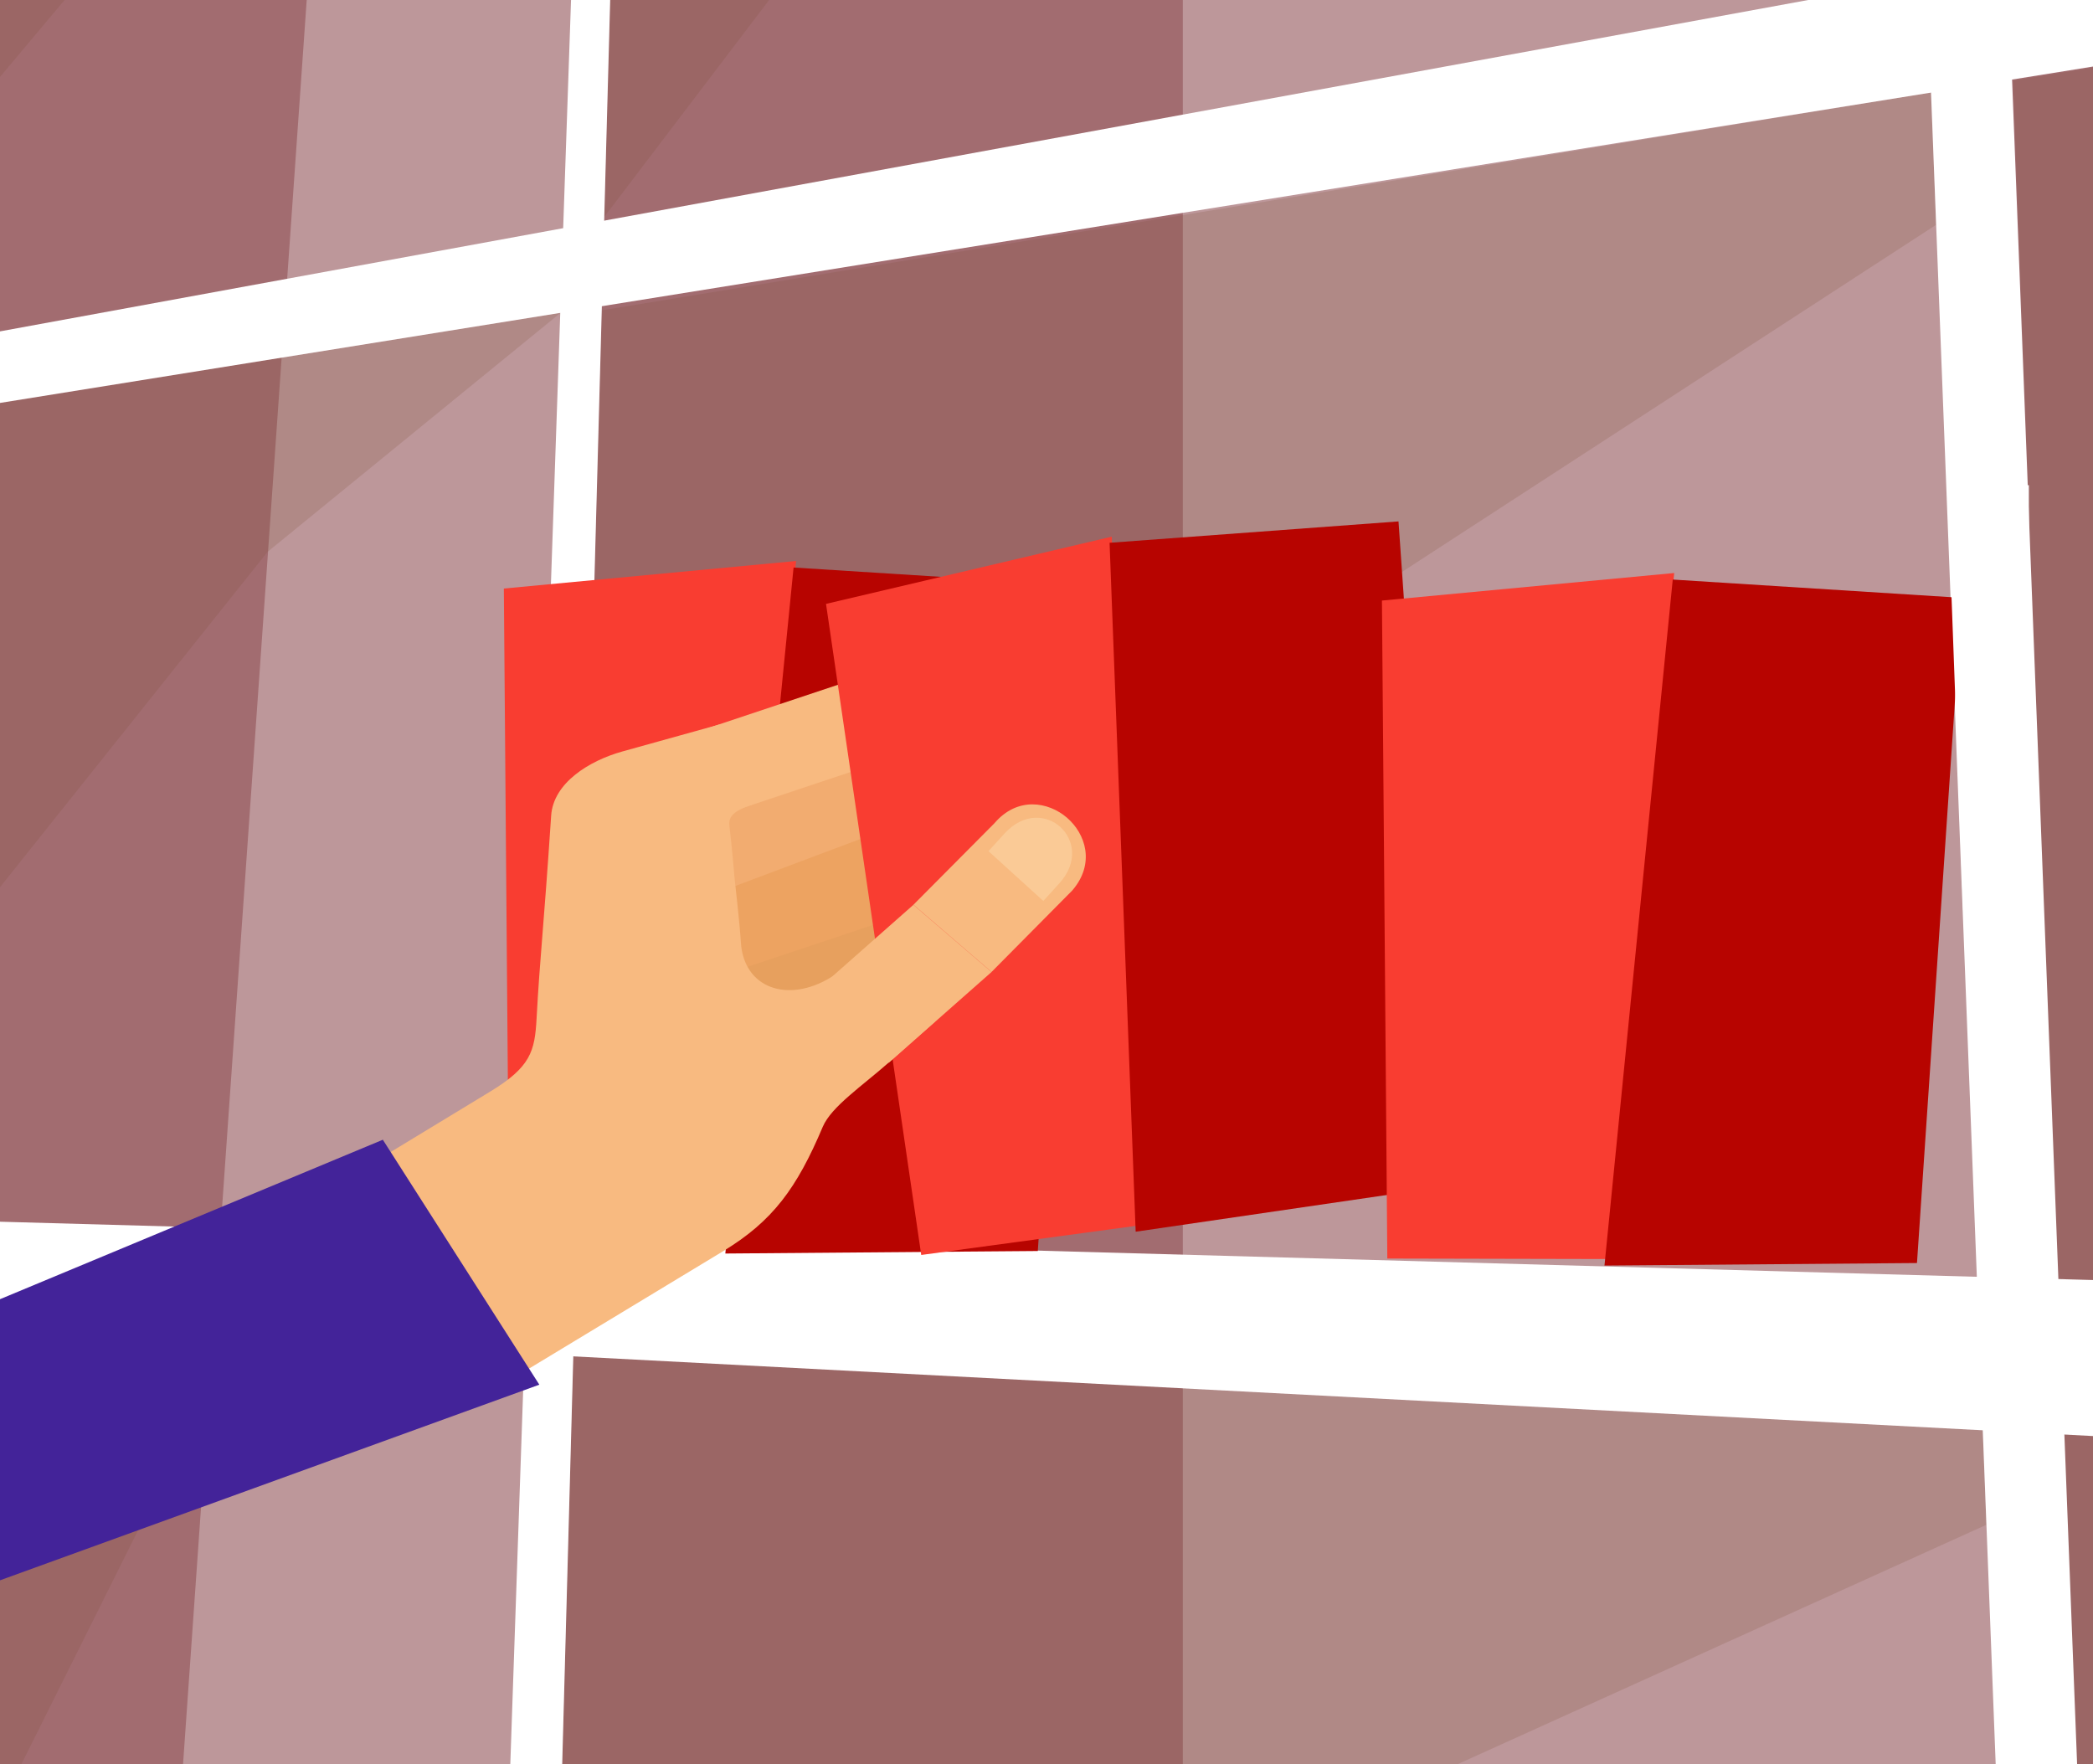 <svg id="Camada_1" data-name="Camada 1" xmlns="http://www.w3.org/2000/svg" xmlns:xlink="http://www.w3.org/1999/xlink" viewBox="0 0 522 440"><defs><style>.cls-1{fill:none;}.cls-2{clip-path:url(#clip-path);}.cls-3{fill:#ffdf57;}.cls-4{fill:#ffdf59;}.cls-5{fill:#ffe05a;}.cls-6{fill:#ffe05c;}.cls-7{fill:#ffe05d;}.cls-8{fill:#ffe05f;}.cls-9{fill:#ffe160;}.cls-10{fill:#ffe162;}.cls-11{fill:#ffe163;}.cls-12{fill:#ffe265;}.cls-13{fill:#ffe266;}.cls-14{fill:#ffe268;}.cls-15{fill:#ffe269;}.cls-16{fill:#ffe36a;}.cls-17{fill:#ffe36c;}.cls-18{fill:#ffe36d;}.cls-19{fill:#ffe46f;}.cls-20{fill:#ffe470;}.cls-21{fill:#ffe472;}.cls-22{fill:#ffe473;}.cls-23{fill:#ffe575;}.cls-24{fill:#ffe576;}.cls-25{fill:#ffe577;}.cls-26{fill:#ffe579;}.cls-27{fill:#ffe67a;}.cls-28{fill:#ffe67c;}.cls-29{fill:#ffe67d;}.cls-30{fill:#ffe77e;}.cls-31{fill:#ffe780;}.cls-32{fill:#ffe781;}.cls-33{fill:#ffe783;}.cls-34{fill:#ffe884;}.cls-35{fill:#ffe885;}.cls-36{fill:#ffe887;}.cls-37{fill:#ffe888;}.cls-38{fill:#ffe989;}.cls-39{fill:#ffe98b;}.cls-40{fill:#ffe98c;}.cls-41{fill:#ffe98d;}.cls-42{fill:#ffea8f;}.cls-43{fill:#ffea90;}.cls-44{fill:#ffea91;}.cls-45{fill:#ffea93;}.cls-46{fill:#ffeb94;}.cls-47{fill:#ffeb95;}.cls-48{fill:#ffeb97;}.cls-49{fill:#ffeb98;}.cls-50{fill:#ffec99;}.cls-51{fill:#ffec9b;}.cls-52{fill:#ffec9c;}.cls-53{fill:#ffec9d;}.cls-54{fill:#ffed9e;}.cls-55{fill:#ffeda0;}.cls-56{fill:#ffeda1;}.cls-57{fill:#ffeda2;}.cls-58{fill:#ffeea3;}.cls-59{fill:#ffeea5;}.cls-60{fill:#ffeea6;}.cls-61{fill:#ffeea7;}.cls-62{fill:#ffeea8;}.cls-63{fill:#ffefaa;}.cls-64{fill:#ffefab;}.cls-65{fill:#ffefac;}.cls-66{fill:#ffefad;}.cls-67{fill:#fff0ae;}.cls-68{fill:#fff0af;}.cls-69{fill:#fff0b1;}.cls-70{fill:#fff0b2;}.cls-71{fill:#fff1b3;}.cls-72{fill:#fff1b4;}.cls-73{fill:#fff1b5;}.cls-74{fill:#fff1b6;}.cls-75{fill:#fff1b8;}.cls-76{fill:#fff2b9;}.cls-77{fill:#fff2ba;}.cls-78{fill:#fff2bb;}.cls-79{fill:#fff2bc;}.cls-80{fill:#fff2bd;}.cls-81{fill:#fff3be;}.cls-82{fill:#fff3bf;}.cls-83{fill:#fff3c1;}.cls-84{fill:#fff3c2;}.cls-85{fill:#fff4c3;}.cls-86{fill:#fff4c4;}.cls-87{fill:#fff4c5;}.cls-88{fill:#fff4c6;}.cls-89{fill:#fff4c7;}.cls-90{fill:#fff5c8;}.cls-91{fill:#fff5c9;}.cls-92{fill:#fff5ca;}.cls-93{fill:#fff5cb;}.cls-94{fill:#fff5cc;}.cls-95{fill:#fff6cd;}.cls-96{fill:#fff6ce;}.cls-97{fill:#fff6cf;}.cls-98{fill:#fff6d0;}.cls-99{fill:#fff6d1;}.cls-100{fill:#fff6d2;}.cls-101{fill:#fff7d3;}.cls-102{fill:#fff7d4;}.cls-103{fill:#fff7d5;}.cls-104{fill:#fff7d6;}.cls-105{fill:#fff7d7;}.cls-106{fill:#fff8d8;}.cls-107{fill:#fff8d9;}.cls-108{fill:#fff8da;}.cls-109{fill:#fff8db;}.cls-110{fill:#fff8dc;}.cls-111{fill:#fff9dd;}.cls-112{fill:#fff9de;}.cls-113{fill:#fff9df;}.cls-114{fill:#fff9e0;}.cls-115{fill:#fff9e1;}.cls-116{fill:#fff9e2;}.cls-117{fill:#fffae2;}.cls-118{fill:#fffae3;}.cls-119{fill:#fffae4;}.cls-120{fill:#fffae5;}.cls-121{fill:#fffae6;}.cls-122{fill:#fffae7;}.cls-123{fill:#fffbe8;}.cls-124{fill:#fffbe9;}.cls-125{fill:#fffbea;}.cls-126{fill:#fffbeb;}.cls-127{fill:#fffbec;}.cls-128{fill:#fffbed;}.cls-129{fill:#fffced;}.cls-130{fill:#fffcee;}.cls-131{fill:#fffcef;}.cls-132{fill:#fffcf0;}.cls-133{fill:#fffcf1;}.cls-134{fill:#fffdf2;}.cls-135{fill:#fffdf3;}.cls-136{fill:#fffdf4;}.cls-137{fill:#fffdf5;}.cls-138{fill:#fffdf6;}.cls-139{fill:#fffdf7;}.cls-140{fill:#fffef7;}.cls-141{fill:#fffef8;}.cls-142{fill:#fffef9;}.cls-143{fill:#fffefa;}.cls-144{fill:#fffefb;}.cls-145{fill:#fffefc;}.cls-146{fill:#fffffd;}.cls-147{fill:#fffffe;}.cls-148{fill:#fff;}.cls-149{fill:#bd979a;}.cls-150{fill:#a26c70;}.cls-151{fill:#805137;opacity:0.2;}.cls-152{fill:#f93d31;}.cls-153{fill:#b70400;}.cls-154{fill:#e7a05e;}.cls-155{fill:#eda361;}.cls-156{fill:#f2ac70;}.cls-157{fill:#f8ba80;}.cls-158{fill:#faca96;}.cls-159{fill:#432399;}</style><clipPath id="clip-path"><rect class="cls-1" width="522" height="440"/></clipPath></defs><title>Sutação2MM2</title><g class="cls-2"><rect class="cls-3" width="522" height="440"/><path class="cls-3" d="M512.24,181.35c11.63,76.08-5.92,149.29-43.69,206.15a262.41,262.41,0,0,1-32,39.36,251,251,0,0,1-18.57,17V441H113v1.15C60,399.29,21.39,334.73,9.76,258.65S15.68,109.36,53.45,52.5a262.41,262.41,0,0,1,32-39.36A251,251,0,0,1,104-3.85V-1H409V-2.15C462,40.71,500.61,105.27,512.24,181.35Z"/><path class="cls-4" d="M510.72,181.58c11.56,75.63-5.89,148.4-43.45,204.92a260.87,260.87,0,0,1-31.8,39.13A249.6,249.6,0,0,1,417,442.52V441H123v7.57q-5.11-3.74-10-7.73C60.23,398.22,21.84,334,10.28,258.42S16.17,110,53.73,53.5a260.87,260.87,0,0,1,31.8-39.13A249.6,249.6,0,0,1,104-2.52V-1H398V-8.57q5.11,3.74,10,7.73C460.77,41.78,499.16,106,510.72,181.58Z"/><path class="cls-5" d="M509.72,181.81c11.56,75.18-5.89,147.51-43.45,203.69a259.61,259.61,0,0,1-31.8,38.9A249.06,249.06,0,0,1,416,441.18V441H124v6.2q-5.11-3.72-10-7.69C61.23,397.15,22.84,333.37,11.28,258.19S17.17,110.67,54.73,54.5a259.61,259.61,0,0,1,31.8-38.9A249.06,249.06,0,0,1,105-1.18V-1H397V-7.2q5.11,3.72,10,7.69C459.77,42.85,498.16,106.63,509.72,181.81Z"/><path class="cls-6" d="M506.64,182C518,256.77,500.86,328.67,464,384.51a257.42,257.42,0,0,1-31.22,38.66,245.59,245.59,0,0,1-18.13,16.68q-4.73,3.93-9.65,7.61V441H125v4.83q-5-3.69-9.86-7.64C63.39,396.09,25.71,332.68,14.36,258S20.14,111.33,57,55.49A257.42,257.42,0,0,1,88.22,16.83,245.59,245.59,0,0,1,106.35.15q4.73-3.93,9.65-7.61V-1H396V-5.83q5,3.69,9.86,7.64C457.61,43.91,495.29,107.32,506.64,182Z"/><path class="cls-7" d="M505.64,182.27C517,256.54,499.86,328,463,383.51a256.15,256.15,0,0,1-31.22,38.43,245,245,0,0,1-18.13,16.58q-4.73,3.91-9.65,7.57V441H126v3.46q-5-3.67-9.86-7.6C64.39,395,26.71,332,15.36,257.73S21.14,112,58,56.49A256.15,256.15,0,0,1,89.22,18.06,245,245,0,0,1,107.35,1.48q4.73-3.91,9.65-7.57V-1H395V-4.46q5,3.67,9.86,7.6C456.61,45,494.29,108,505.64,182.27Z"/><path class="cls-8" d="M505.64,182.5c11.35,73.82-5.78,144.85-42.65,200a254.9,254.9,0,0,1-31.22,38.19,244.5,244.5,0,0,1-18.13,16.48q-4.73,3.88-9.65,7.52V441H127v2.09q-5-3.65-9.86-7.55C65.39,394,27.71,331.32,16.36,257.5S22.14,112.65,59,57.49A254.9,254.9,0,0,1,90.22,19.3,244.5,244.5,0,0,1,108.35,2.81q4.73-3.88,9.65-7.52V-1H395V-3.09q5,3.65,9.86,7.55C456.61,46,494.29,108.68,505.64,182.5Z"/><path class="cls-9" d="M503.71,182.73c11.25,73.37-5.73,144-42.26,198.78a253.18,253.18,0,0,1-30.93,38,242.52,242.52,0,0,1-18,16.38q-4.69,3.86-9.56,7.47V441H138v7.72q-10.23-6.74-19.86-14.5c-51.27-41.34-88.61-103.59-99.85-177S24,113.31,60.55,58.48a253.18,253.18,0,0,1,30.93-38,242.52,242.52,0,0,1,18-16.38Q114.13.29,119-3.33V-1H384V-8.72Q394.23-2,403.86,5.78C455.13,47.11,492.46,109.36,503.71,182.73Z"/><path class="cls-10" d="M501.79,183C513,255.88,496.11,326,459.86,380.52A244.33,244.33,0,0,1,392,448.88V441H138v6.31q-10.15-6.7-19.7-14.41C67.42,391.82,30.37,330,19.21,257S24.89,114,61.14,59.48A244.33,244.33,0,0,1,129-8.88V-1H383V-7.31Q393.15-.61,402.7,7.1C453.58,48.18,490.63,110,501.79,183Z"/><path class="cls-11" d="M500.79,183.19c11.16,72.46-5.68,142.18-41.93,196.33A243.56,243.56,0,0,1,391,447.46V441H139v4.9q-10.15-6.66-19.7-14.32C68.42,390.75,31.37,329.27,20.21,256.81S25.89,114.63,62.14,60.48A243.56,243.56,0,0,1,130-7.46V-1H382V-5.9Q392.15.76,401.7,8.42C452.58,49.25,489.63,110.73,500.79,183.19Z"/><path class="cls-12" d="M499.79,183.42c11.16,72-5.68,141.29-41.93,195.1A242.8,242.8,0,0,1,390,446v-5H140v3.49q-10.15-6.62-19.7-14.23C69.42,389.68,32.37,328.59,21.21,256.58s5.68-141.29,41.93-195.1A242.8,242.8,0,0,1,131-6v5H381V-4.49q10.15,6.62,19.7,14.23C451.58,50.32,488.63,111.41,499.79,183.42Z"/><path class="cls-13" d="M499.79,183.65c11.16,71.56-5.68,140.41-41.93,193.88A242.06,242.06,0,0,1,390,444.61V441H141v2.07q-10.15-6.57-19.7-14.14c-50.88-40.31-87.93-101-99.09-172.58S27.89,115.94,64.14,62.47A242.06,242.06,0,0,1,132-4.61V-1H381V-3.07q10.15,6.57,19.7,14.14C451.58,51.38,488.63,112.1,499.79,183.65Z"/><path class="cls-14" d="M498.79,183.88C510,255,493.11,323.4,456.86,376.53A241.33,241.33,0,0,1,389,443.19V441H142v.66q-10.15-6.53-19.7-14.05C71.42,387.55,34.37,327.22,23.21,256.12S28.89,116.6,65.14,63.47A241.33,241.33,0,0,1,133-3.19V-1H380v-.66q10.15,6.53,19.7,14.05C450.58,52.45,487.63,112.78,498.79,183.88Z"/><path class="cls-15" d="M496.12,184.11c11,70.65-5.59,138.63-41.29,191.42A238.67,238.67,0,0,1,388,441.77V441H152v5.49q-5.14-3-10.14-6.24-10-6.49-19.4-14c-50.1-39.8-86.59-99.75-97.58-170.4S30.48,117.26,66.18,64.47A238.67,238.67,0,0,1,133-1.77V-1H369V-6.49q5.14,3,10.14,6.24,10,6.49,19.4,14C448.64,53.52,485.13,113.46,496.12,184.11Z"/><path class="cls-16" d="M493,184.6c10.77,70.17-5.48,137.69-40.46,190.13A235.44,235.44,0,0,1,387,440.52c-3.23,2.14-6.51,4.2-10,6.17V441H153v4.21c-3.39-2-6.71-4-10-6.2q-9.8-6.45-19-13.87C74.93,385.6,39.18,326.06,28.41,255.89S33.89,118.2,68.87,65.76A235.44,235.44,0,0,1,134.35,0c3.23-2.14,6.51-4.2,9.65-6.17V-1H368V-4.71a119.38,119.38,0,0,1,10.35,6.2q9.8,6.45,19,13.87C446.46,54.89,482.21,114.43,493,184.6Z"/><path class="cls-17" d="M491.48,184.83c10.7,69.72-5.45,136.8-40.2,188.9a233.92,233.92,0,0,1-65.05,65.37c-3.21,2.13-6.47,4.17-9.22,6.13V441H154v2.75c-3.68-2-7-4-10.21-6.16q-9.73-6.41-18.89-13.78c-48.78-39.28-84.29-98.44-95-168.16s5.45-136.8,40.2-188.9A233.92,233.92,0,0,1,135.16,1.39c3.21-2.13,6.47-4.17,9.84-6.13V-1H368V-3.26c3.06,2,6.35,4,9.6,6.16q9.73,6.41,18.89,13.78C445.26,56,480.78,115.11,491.48,184.83Z"/><path class="cls-18" d="M490,185.06C500.61,254.33,484.57,321,450,372.73a232.4,232.4,0,0,1-64.63,64.94c-6.37,4.23-13,8.12-19.41,11.67V441H165v6.92a220.68,220.68,0,0,1-39.22-25.42c-48.46-39-83.75-97.8-94.37-167.06S36.82,119.52,71.34,67.76A232.4,232.4,0,0,1,136,2.82,191.82,191.82,0,0,1,156-8.85V-1H357V-7.43A240.19,240.19,0,0,1,395.6,18C444.06,57,479.35,115.79,490,185.06Z"/><path class="cls-19" d="M488.48,185.29c10.56,68.81-5.38,135-39.68,186.45a230.89,230.89,0,0,1-64.21,64.52A222.61,222.61,0,0,1,365,447.85V441H165v5.43a239.09,239.09,0,0,1-38.34-25.26C78.52,382.4,43.46,324,32.9,255.2s5.38-135,39.68-186.45A230.89,230.89,0,0,1,136.79,4.24C143.12,0,149.67-3.83,156-7.36V-1H356V-5.94a226.33,226.33,0,0,1,38.72,25.26C442.86,58.09,477.92,116.48,488.48,185.29Z"/><path class="cls-20" d="M487,185.52c10.49,68.36-5.34,134.14-39.42,185.22a229.37,229.37,0,0,1-63.79,64.09A188,188,0,0,1,364,446.35V441H166v3.94a225.17,225.17,0,0,1-38.46-25.09C79.72,381.34,44.89,323.33,34.4,255S39.74,120.83,73.82,69.75A229.37,229.37,0,0,1,137.61,5.66c6.29-4.17,12.8-8,19.39-11.52V-1H355V-4.45a214.18,214.18,0,0,1,38.84,25.09C441.66,59.16,476.49,117.16,487,185.52Z"/><path class="cls-21" d="M485.48,185.75c10.42,67.91-5.3,133.25-39.15,184A227.85,227.85,0,0,1,383,433.41a163.77,163.77,0,0,1-20,11.44V441H166v2.45a245.82,245.82,0,0,1-37.57-24.92c-47.51-38.26-82.1-95.88-92.52-163.79s5.3-133.25,39.15-184A227.85,227.85,0,0,1,138.42,7.08,192.85,192.85,0,0,1,158-4.36V-1H355V-3A231.58,231.58,0,0,1,393,22C440.47,60.22,475.06,117.84,485.48,185.75Z"/><path class="cls-22" d="M484,186c10.35,67.46-5.27,132.36-38.89,182.77A226.33,226.33,0,0,1,382.15,432c-6.2,4.12-12.63,7.91-19.15,11.36V441H167v1a230.46,230.46,0,0,1-37.69-24.76C82.12,379.2,47.75,322,37.4,254.51S42.67,122.15,76.29,71.74A226.33,226.33,0,0,1,139.24,8.5,166.83,166.83,0,0,1,159-2.86V-1H355v-.47a254.79,254.79,0,0,1,37.08,24.76C439.27,61.29,473.63,118.52,484,186Z"/><path class="cls-23" d="M480,186c10.08,67-5.13,131.52-37.89,181.6a222.77,222.77,0,0,1-61.32,62.84A205.85,205.85,0,0,1,362,441.69V441H177v4.24q-4.94-2.34-9.78-4.93a226.48,226.48,0,0,1-36.65-24.6C84.59,377.94,51.11,321.07,41,254s5.13-131.52,37.89-181.6A222.77,222.77,0,0,1,140.24,9.6,205.85,205.85,0,0,1,159-1.69V-1H344V-5.24q4.94,2.34,9.78,4.93a226.48,226.48,0,0,1,36.65,24.6C436.41,62.06,469.89,118.93,480,186Z"/><path class="cls-24" d="M481,186.44C491.2,253,475.79,317,442.61,366.75a223.29,223.29,0,0,1-62.1,62.39,209.33,209.33,0,0,1-19,11.21A103,103,0,0,1,351,445.21V441H188v7.27c-6.61-2.75-13.29-5.85-19.81-9.28a229.71,229.71,0,0,1-37.12-24.43c-46.56-37.5-80.46-94-90.67-160.51S45.6,123.47,78.77,73.74a223.29,223.29,0,0,1,62.1-62.39,209.33,209.33,0,0,1,19-11.21c3.27-1.7,6.59-3.32,10.14-4.85V-1H333V-7.78A203,203,0,0,1,353.19,1.5a229.71,229.71,0,0,1,37.12,24.43C436.87,63.42,470.77,119.89,481,186.44Z"/><path class="cls-25" d="M478.21,186.41c10,66.12-5.11,129.74-37.7,179.15a220.64,220.64,0,0,1-61,62A203.08,203.08,0,0,1,341,447.81V441H189v5.55a215.15,215.15,0,0,1-19.66-9.22,225.46,225.46,0,0,1-36.47-24.27c-45.74-37.25-79-93.35-89.08-159.48S48.9,123.85,81.49,74.44a220.64,220.64,0,0,1,61-62A203.08,203.08,0,0,1,181-7.81V-1H333V-6.55a215.15,215.15,0,0,1,19.66,9.22,225.46,225.46,0,0,1,36.47,24.27C434.87,64.19,468.18,120.29,478.21,186.41Z"/><path class="cls-26" d="M477.21,186.64c10,65.67-5.11,128.85-37.7,177.92a219.86,219.86,0,0,1-61,61.57A203.57,203.57,0,0,1,340,446.25V441H189v4a215.83,215.83,0,0,1-19.66-9.16,225.58,225.58,0,0,1-36.47-24.1c-45.74-37-79-92.72-89.08-158.38S48.9,124.5,81.49,75.43a219.86,219.86,0,0,1,61-61.57A203.57,203.57,0,0,1,181-6.25V-1H332V-5a215.83,215.83,0,0,1,19.66,9.16,225.58,225.58,0,0,1,36.47,24.1C433.87,65.26,467.18,121,477.21,186.64Z"/><path class="cls-27" d="M477.21,186.87c10,65.22-5.11,128-37.7,176.7a219.09,219.09,0,0,1-61,61.14,204.07,204.07,0,0,1-38.51,20V441H190v2.45a216.53,216.53,0,0,1-19.66-9.1,225.73,225.73,0,0,1-36.47-23.94c-45.74-36.74-79-92.08-89.08-157.29s5.11-128,37.7-176.7a219.09,219.09,0,0,1,61-61.14A204.07,204.07,0,0,1,182-4.69V-1H332V-3.45a216.53,216.53,0,0,1,19.66,9.1,225.73,225.73,0,0,1,36.47,23.94C433.87,66.32,467.18,121.66,477.21,186.87Z"/><path class="cls-28" d="M474,187.1c9.88,64.76-5,127.08-37.1,175.47a216.61,216.61,0,0,1-60,60.72A200.22,200.22,0,0,1,339,443.13V441H210v7.9a215.44,215.44,0,0,1-75.37-39.8c-45-36.49-77.8-91.44-87.68-156.2s5-127.08,37.1-175.47a216.61,216.61,0,0,1,60-60.72A200.22,200.22,0,0,1,182-3.13V-1H311V-8.9a215.44,215.44,0,0,1,75.37,39.8C431.39,67.39,464.17,122.34,474,187.1Z"/><path class="cls-29" d="M474,187.33c9.88,64.31-5,126.19-37.1,174.24a215.84,215.84,0,0,1-60,60.29,200.72,200.72,0,0,1-37.9,19.7V441H211v6.3a216,216,0,0,1-75.37-39.53C90.61,371.54,57.83,317,48,252.67s5-126.19,37.1-174.24a215.84,215.84,0,0,1,60-60.29A200.72,200.72,0,0,1,183-1.57V-1H311V-7.3a216,216,0,0,1,75.37,39.53C431.39,68.46,464.17,123,474,187.33Z"/><path class="cls-30" d="M472,187.82c9.8,63.83-5,125.25-36.81,173a214.18,214.18,0,0,1-59.56,59.85A199.06,199.06,0,0,1,338,440.18a168.59,168.59,0,0,1-21,6.72V441H211v4.87a214.74,214.74,0,0,1-74.64-39.23c-44.66-36-77.18-90.13-87-154s5-125.25,36.81-173a214.18,214.18,0,0,1,59.56-59.85A199.06,199.06,0,0,1,183.35.31,185.21,185.21,0,0,1,204-6.41V-1H310V-5.37a213.1,213.1,0,0,1,75,39.23C429.68,69.82,462.2,124,472,187.82Z"/><path class="cls-31" d="M470.5,188c9.73,63.38-5,124.37-36.54,171.73a212.66,212.66,0,0,1-59.14,59.42,197.65,197.65,0,0,1-37.33,19.42A184.84,184.84,0,0,1,317,445.29V441H211v3.27a214.79,214.79,0,0,1-73.76-39C92.9,369.6,60.61,315.82,50.89,252.44s5-124.37,36.54-171.73a212.66,212.66,0,0,1,59.14-59.42A197.65,197.65,0,0,1,183.9,1.87,208.3,208.3,0,0,1,204-4.8V-1H310V-3.77a213.08,213.08,0,0,1,74.14,39C428.48,70.89,460.77,124.67,470.5,188Z"/><path class="cls-32" d="M470.72,188C490.19,313.92,412,430.3,296,448v-7H212v1.5a213.39,213.39,0,0,1-74.3-38.69C93.33,368.34,61,314.93,51.28,252,31.81,126.08,110,9.7,226-8v7h84V-2.5a213.39,213.39,0,0,1,74.3,38.69C428.67,71.66,461,125.07,470.72,188Z"/><path class="cls-33" d="M466.75,188.25C485.88,313.25,409,428.79,295,446.32V441H253v7.12a194,194,0,0,1-40.76-7.23,209,209,0,0,1-73-38.41c-43.62-35.21-75.38-88.24-85-150.74C35.12,126.75,112,11.21,226-6.32V-1h42V-8.12A194,194,0,0,1,308.76-.9a209,209,0,0,1,73,38.41C425.41,72.73,457.18,125.76,466.75,188.25Z"/><path class="cls-34" d="M466,188.74c19,124-57.45,238.71-170.84,256.11a191.82,191.82,0,0,1-82.62-5.39,208.1,208.1,0,0,1-72.65-38.12c-43.39-34.94-75-87.57-84.51-149.59C36.35,127.7,112.84,13,226.22-4.36A191.82,191.82,0,0,1,308.85,1a208.1,208.1,0,0,1,72.65,38.12C424.89,74.09,456.48,126.72,466,188.74Z"/><path class="cls-35" d="M464.5,189c18.9,123.14-57,237-169.59,254.24a190.42,190.42,0,0,1-82-5.35A206.58,206.58,0,0,1,140.77,400c-43.07-34.69-74.44-86.93-83.89-148.5-18.9-123.14,57-237,169.59-254.24a190.42,190.42,0,0,1,82,5.35,206.58,206.58,0,0,1,72.12,37.84C423.69,75.16,455.05,127.4,464.5,189Z"/><path class="cls-36" d="M463,189.2c18.76,122.24-56.61,235.23-168.35,252.37a189,189,0,0,1-81.42-5.31,205.06,205.06,0,0,1-71.59-37.56C98.9,364.27,67.76,312.41,58.38,251.29,39.62,129.06,115,16.06,226.73-1.08a189,189,0,0,1,81.42,5.31,205.06,205.06,0,0,1,71.59,37.56C422.49,76.22,453.62,128.08,463,189.2Z"/><path class="cls-37" d="M461.5,189.43c18.62,121.33-56.19,233.48-167.1,250.5C239,448.44,185,431.56,142.53,397.38S69.19,311.73,59.88,251.06C41.26,129.73,116.07,17.58,227,.56,282.43-8,336.41,8.93,378.85,43.11S452.19,128.76,461.5,189.43Z"/><path class="cls-38" d="M460,189.66c18.48,120.42-55.77,231.74-165.85,248.63-55,8.45-108.61-8.31-150.74-42.24s-72.8-85-82-145.23C42.9,130.41,117.15,19.09,227.23,2.2c55-8.45,108.61,8.31,150.74,42.24S450.77,129.45,460,189.66Z"/><path class="cls-39" d="M458.51,189.89c18.34,119.52-55.36,230-164.61,246.77-54.63,8.38-107.8-8.25-149.6-41.92S72,310.36,62.88,250.6C44.54,131.08,118.23,20.6,227.48,3.84c54.63-8.38,107.8,8.25,149.6,41.92S449.34,130.13,458.51,189.89Z"/><path class="cls-40" d="M457,190.12c18.2,118.61-54.94,228.26-163.36,244.9-54.21,8.32-107-8.19-148.47-41.6s-71.7-83.73-80.8-143C46.17,131.76,119.31,22.11,227.73,5.48c54.21-8.32,107,8.19,148.47,41.6S447.91,130.81,457,190.12Z"/><path class="cls-41" d="M455.51,190.35c18.06,117.71-54.52,226.52-162.11,243-53.8,8.26-106.16-8.13-147.34-41.28S74.91,309,65.87,250.14C47.81,132.43,120.39,23.63,228,7.11c53.8-8.26,106.16,8.13,147.34,41.28S446.48,131.49,455.51,190.35Z"/><ellipse class="cls-42" cx="260.69" cy="220.25" rx="195.58" ry="213.97" transform="translate(-30.39 42.09) rotate(-8.72)"/><ellipse class="cls-43" cx="260.69" cy="220.25" rx="194.07" ry="212.31" transform="translate(-30.39 42.09) rotate(-8.72)"/><ellipse class="cls-44" cx="260.69" cy="220.25" rx="192.55" ry="210.65" transform="translate(-30.39 42.09) rotate(-8.72)"/><ellipse class="cls-45" cx="260.69" cy="220.25" rx="191.03" ry="208.99" transform="translate(-30.39 42.09) rotate(-8.72)"/><ellipse class="cls-46" cx="260.69" cy="220.25" rx="189.52" ry="207.33" transform="translate(-30.39 42.09) rotate(-8.72)"/><ellipse class="cls-47" cx="260.69" cy="220.25" rx="188" ry="205.67" transform="translate(-30.39 42.09) rotate(-8.72)"/><ellipse class="cls-48" cx="260.69" cy="220.25" rx="186.49" ry="204.01" transform="matrix(0.99, -0.15, 0.15, 0.99, -30.39, 42.09)"/><ellipse class="cls-49" cx="260.69" cy="220.25" rx="184.97" ry="202.36" transform="translate(-30.39 42.09) rotate(-8.72)"/><ellipse class="cls-50" cx="260.69" cy="220.25" rx="183.45" ry="200.7" transform="translate(-30.39 42.09) rotate(-8.72)"/><ellipse class="cls-51" cx="260.69" cy="220.25" rx="181.94" ry="199.04" transform="translate(-30.39 42.09) rotate(-8.72)"/><ellipse class="cls-52" cx="260.69" cy="220.25" rx="180.42" ry="197.38" transform="translate(-30.39 42.09) rotate(-8.72)"/><ellipse class="cls-53" cx="260.69" cy="220.25" rx="178.9" ry="195.72" transform="translate(-30.39 42.09) rotate(-8.72)"/><ellipse class="cls-54" cx="260.69" cy="220.25" rx="177.39" ry="194.06" transform="translate(-30.39 42.09) rotate(-8.72)"/><ellipse class="cls-55" cx="260.69" cy="220.25" rx="175.87" ry="192.4" transform="translate(-30.39 42.09) rotate(-8.72)"/><ellipse class="cls-56" cx="260.69" cy="220.25" rx="174.36" ry="190.75" transform="translate(-30.39 42.09) rotate(-8.72)"/><ellipse class="cls-57" cx="260.69" cy="220.25" rx="172.84" ry="189.09" transform="translate(-30.39 42.09) rotate(-8.72)"/><ellipse class="cls-58" cx="260.69" cy="220.25" rx="171.32" ry="187.43" transform="translate(-30.39 42.09) rotate(-8.72)"/><ellipse class="cls-59" cx="260.69" cy="220.25" rx="169.81" ry="185.77" transform="matrix(0.99, -0.15, 0.15, 0.99, -30.39, 42.09)"/><ellipse class="cls-60" cx="260.69" cy="220.25" rx="168.29" ry="184.11" transform="translate(-30.39 42.09) rotate(-8.72)"/><ellipse class="cls-61" cx="260.69" cy="220.25" rx="166.78" ry="182.45" transform="translate(-30.39 42.09) rotate(-8.72)"/><ellipse class="cls-62" cx="260.69" cy="220.25" rx="165.26" ry="180.79" transform="translate(-30.39 42.09) rotate(-8.72)"/><ellipse class="cls-63" cx="260.69" cy="220.25" rx="163.74" ry="179.13" transform="matrix(0.99, -0.15, 0.15, 0.99, -30.39, 42.09)"/><ellipse class="cls-64" cx="260.69" cy="220.25" rx="162.23" ry="177.48" transform="translate(-30.39 42.09) rotate(-8.72)"/><ellipse class="cls-65" cx="260.69" cy="220.25" rx="160.71" ry="175.82" transform="translate(-30.39 42.09) rotate(-8.72)"/><ellipse class="cls-66" cx="260.69" cy="220.25" rx="159.2" ry="174.16" transform="translate(-30.39 42.09) rotate(-8.72)"/><ellipse class="cls-67" cx="260.69" cy="220.25" rx="157.68" ry="172.5" transform="translate(-30.39 42.09) rotate(-8.72)"/><ellipse class="cls-68" cx="260.69" cy="220.25" rx="156.16" ry="170.84" transform="translate(-30.39 42.09) rotate(-8.72)"/><ellipse class="cls-69" cx="260.69" cy="220.25" rx="154.65" ry="169.18" transform="translate(-30.39 42.09) rotate(-8.72)"/><ellipse class="cls-70" cx="260.69" cy="220.25" rx="153.13" ry="167.52" transform="translate(-30.39 42.09) rotate(-8.72)"/><ellipse class="cls-71" cx="260.69" cy="220.25" rx="151.61" ry="165.87" transform="translate(-30.39 42.09) rotate(-8.72)"/><ellipse class="cls-72" cx="260.69" cy="220.25" rx="150.1" ry="164.21" transform="translate(-30.39 42.09) rotate(-8.72)"/><ellipse class="cls-73" cx="260.69" cy="220.25" rx="148.58" ry="162.55" transform="matrix(0.99, -0.15, 0.15, 0.99, -30.39, 42.09)"/><ellipse class="cls-74" cx="260.69" cy="220.25" rx="147.07" ry="160.89" transform="translate(-30.39 42.09) rotate(-8.72)"/><ellipse class="cls-75" cx="260.69" cy="220.25" rx="145.55" ry="159.23" transform="translate(-30.39 42.09) rotate(-8.72)"/><ellipse class="cls-76" cx="260.69" cy="220.25" rx="144.03" ry="157.57" transform="translate(-30.39 42.09) rotate(-8.72)"/><ellipse class="cls-77" cx="260.69" cy="220.25" rx="142.52" ry="155.91" transform="translate(-30.39 42.09) rotate(-8.72)"/><ellipse class="cls-78" cx="260.69" cy="220.25" rx="141" ry="154.25" transform="translate(-30.39 42.09) rotate(-8.72)"/><ellipse class="cls-79" cx="260.69" cy="220.25" rx="139.49" ry="152.6" transform="translate(-30.39 42.09) rotate(-8.72)"/><ellipse class="cls-80" cx="260.69" cy="220.25" rx="137.97" ry="150.94" transform="translate(-30.39 42.09) rotate(-8.72)"/><ellipse class="cls-81" cx="260.69" cy="220.25" rx="136.45" ry="149.28" transform="translate(-30.39 42.09) rotate(-8.72)"/><ellipse class="cls-82" cx="260.69" cy="220.25" rx="134.94" ry="147.62" transform="translate(-30.39 42.09) rotate(-8.72)"/><ellipse class="cls-83" cx="260.69" cy="220.25" rx="133.42" ry="145.96" transform="translate(-30.39 42.09) rotate(-8.72)"/><ellipse class="cls-84" cx="260.69" cy="220.25" rx="131.9" ry="144.3" transform="translate(-30.39 42.09) rotate(-8.72)"/><ellipse class="cls-85" cx="260.69" cy="220.25" rx="130.39" ry="142.64" transform="translate(-30.39 42.09) rotate(-8.72)"/><ellipse class="cls-86" cx="260.69" cy="220.25" rx="128.87" ry="140.99" transform="translate(-30.39 42.09) rotate(-8.72)"/><ellipse class="cls-87" cx="260.69" cy="220.25" rx="127.36" ry="139.33" transform="matrix(0.99, -0.15, 0.15, 0.99, -30.39, 42.09)"/><ellipse class="cls-88" cx="260.69" cy="220.25" rx="125.84" ry="137.67" transform="matrix(0.99, -0.15, 0.15, 0.99, -30.39, 42.09)"/><ellipse class="cls-89" cx="260.69" cy="220.25" rx="124.32" ry="136.01" transform="translate(-30.39 42.09) rotate(-8.72)"/><ellipse class="cls-90" cx="260.69" cy="220.25" rx="122.81" ry="134.35" transform="translate(-30.39 42.09) rotate(-8.72)"/><ellipse class="cls-91" cx="260.69" cy="220.25" rx="121.29" ry="132.69" transform="translate(-30.39 42.09) rotate(-8.72)"/><ellipse class="cls-92" cx="260.69" cy="220.25" rx="119.78" ry="131.03" transform="translate(-30.39 42.09) rotate(-8.72)"/><ellipse class="cls-93" cx="260.69" cy="220.25" rx="118.26" ry="129.38" transform="translate(-30.39 42.09) rotate(-8.72)"/><ellipse class="cls-94" cx="260.69" cy="220.25" rx="116.74" ry="127.72" transform="translate(-30.39 42.09) rotate(-8.72)"/><ellipse class="cls-95" cx="260.69" cy="220.25" rx="115.23" ry="126.06" transform="translate(-30.39 42.09) rotate(-8.72)"/><ellipse class="cls-96" cx="260.69" cy="220.25" rx="113.71" ry="124.4" transform="matrix(0.99, -0.15, 0.15, 0.99, -30.39, 42.09)"/><ellipse class="cls-97" cx="260.69" cy="220.25" rx="112.19" ry="122.74" transform="translate(-30.39 42.09) rotate(-8.72)"/><ellipse class="cls-98" cx="260.69" cy="220.25" rx="110.68" ry="121.08" transform="translate(-30.39 42.09) rotate(-8.72)"/><ellipse class="cls-99" cx="260.69" cy="220.25" rx="109.16" ry="119.42" transform="translate(-30.39 42.09) rotate(-8.72)"/><ellipse class="cls-100" cx="260.69" cy="220.25" rx="107.65" ry="117.76" transform="translate(-30.39 42.09) rotate(-8.72)"/><ellipse class="cls-101" cx="260.69" cy="220.25" rx="106.13" ry="116.11" transform="translate(-30.39 42.09) rotate(-8.72)"/><ellipse class="cls-102" cx="260.69" cy="220.25" rx="104.61" ry="114.45" transform="translate(-30.39 42.09) rotate(-8.72)"/><ellipse class="cls-103" cx="260.69" cy="220.25" rx="103.1" ry="112.79" transform="translate(-30.39 42.09) rotate(-8.72)"/><ellipse class="cls-104" cx="260.69" cy="220.25" rx="101.58" ry="111.13" transform="translate(-30.39 42.09) rotate(-8.72)"/><ellipse class="cls-105" cx="260.69" cy="220.25" rx="100.07" ry="109.47" transform="matrix(0.99, -0.15, 0.15, 0.99, -30.39, 42.09)"/><ellipse class="cls-106" cx="260.69" cy="220.25" rx="98.55" ry="107.81" transform="translate(-30.39 42.09) rotate(-8.72)"/><ellipse class="cls-107" cx="260.69" cy="220.25" rx="97.03" ry="106.15" transform="translate(-30.39 42.09) rotate(-8.72)"/><ellipse class="cls-108" cx="260.69" cy="220.25" rx="95.52" ry="104.5" transform="matrix(0.99, -0.15, 0.15, 0.99, -30.39, 42.09)"/><ellipse class="cls-109" cx="260.69" cy="220.25" rx="94" ry="102.84" transform="translate(-30.39 42.09) rotate(-8.72)"/><ellipse class="cls-109" cx="260.69" cy="220.25" rx="92.48" ry="101.18" transform="translate(-30.39 42.09) rotate(-8.72)"/><ellipse class="cls-110" cx="260.69" cy="220.25" rx="90.97" ry="99.52" transform="translate(-30.39 42.09) rotate(-8.72)"/><ellipse class="cls-111" cx="260.69" cy="220.25" rx="89.45" ry="97.86" transform="translate(-30.39 42.09) rotate(-8.72)"/><ellipse class="cls-112" cx="260.69" cy="220.25" rx="87.94" ry="96.2" transform="translate(-30.39 42.09) rotate(-8.72)"/><ellipse class="cls-113" cx="260.69" cy="220.25" rx="86.42" ry="94.54" transform="translate(-30.39 42.09) rotate(-8.72)"/><ellipse class="cls-114" cx="260.69" cy="220.25" rx="84.9" ry="92.88" transform="translate(-30.39 42.09) rotate(-8.72)"/><ellipse class="cls-115" cx="260.69" cy="220.25" rx="83.39" ry="91.23" transform="translate(-30.39 42.09) rotate(-8.72)"/><ellipse class="cls-116" cx="260.69" cy="220.25" rx="81.87" ry="89.57" transform="translate(-30.39 42.09) rotate(-8.72)"/><ellipse class="cls-117" cx="260.69" cy="220.25" rx="80.36" ry="87.91" transform="translate(-30.39 42.09) rotate(-8.72)"/><ellipse class="cls-118" cx="260.69" cy="220.25" rx="78.84" ry="86.25" transform="translate(-30.39 42.09) rotate(-8.72)"/><ellipse class="cls-119" cx="260.69" cy="220.25" rx="77.32" ry="84.59" transform="translate(-30.39 42.09) rotate(-8.72)"/><ellipse class="cls-120" cx="260.69" cy="220.25" rx="75.81" ry="82.93" transform="translate(-30.39 42.09) rotate(-8.72)"/><ellipse class="cls-121" cx="260.69" cy="220.25" rx="74.29" ry="81.27" transform="translate(-30.39 42.09) rotate(-8.72)"/><ellipse class="cls-121" cx="260.69" cy="220.25" rx="72.77" ry="79.62" transform="translate(-30.39 42.09) rotate(-8.72)"/><ellipse class="cls-122" cx="260.69" cy="220.25" rx="71.26" ry="77.96" transform="translate(-30.39 42.09) rotate(-8.72)"/><ellipse class="cls-123" cx="260.69" cy="220.25" rx="69.74" ry="76.3" transform="translate(-30.39 42.09) rotate(-8.72)"/><ellipse class="cls-124" cx="260.69" cy="220.25" rx="68.23" ry="74.64" transform="translate(-30.39 42.09) rotate(-8.72)"/><ellipse class="cls-125" cx="260.69" cy="220.25" rx="66.71" ry="72.98" transform="translate(-30.39 42.09) rotate(-8.72)"/><ellipse class="cls-125" cx="260.69" cy="220.25" rx="65.19" ry="71.32" transform="translate(-30.39 42.09) rotate(-8.72)"/><ellipse class="cls-126" cx="260.69" cy="220.25" rx="63.68" ry="69.66" transform="translate(-30.39 42.09) rotate(-8.72)"/><ellipse class="cls-127" cx="260.69" cy="220.25" rx="62.16" ry="68" transform="translate(-30.39 42.09) rotate(-8.72)"/><ellipse class="cls-128" cx="260.69" cy="220.25" rx="60.65" ry="66.35" transform="translate(-30.39 42.09) rotate(-8.72)"/><ellipse class="cls-129" cx="260.69" cy="220.25" rx="59.13" ry="64.69" transform="translate(-30.39 42.09) rotate(-8.72)"/><ellipse class="cls-130" cx="260.69" cy="220.25" rx="57.61" ry="63.03" transform="translate(-30.39 42.09) rotate(-8.72)"/><ellipse class="cls-131" cx="260.69" cy="220.25" rx="56.1" ry="61.37" transform="translate(-30.39 42.09) rotate(-8.72)"/><ellipse class="cls-131" cx="260.69" cy="220.25" rx="54.58" ry="59.71" transform="matrix(0.99, -0.15, 0.15, 0.99, -30.39, 42.09)"/><ellipse class="cls-132" cx="260.69" cy="220.25" rx="53.07" ry="58.05" transform="translate(-30.39 42.09) rotate(-8.72)"/><ellipse class="cls-133" cx="260.69" cy="220.25" rx="51.55" ry="56.39" transform="translate(-30.39 42.09) rotate(-8.72)"/><ellipse class="cls-133" cx="260.69" cy="220.25" rx="50.03" ry="54.74" transform="translate(-30.39 42.09) rotate(-8.72)"/><ellipse class="cls-134" cx="260.69" cy="220.25" rx="48.52" ry="53.08" transform="translate(-30.39 42.09) rotate(-8.72)"/><ellipse class="cls-135" cx="260.69" cy="220.25" rx="47" ry="51.42" transform="translate(-30.39 42.09) rotate(-8.72)"/><ellipse class="cls-135" cx="260.69" cy="220.25" rx="45.48" ry="49.76" transform="translate(-30.39 42.09) rotate(-8.72)"/><ellipse class="cls-136" cx="260.69" cy="220.25" rx="43.97" ry="48.1" transform="matrix(0.99, -0.15, 0.15, 0.99, -30.39, 42.09)"/><ellipse class="cls-136" cx="260.69" cy="220.25" rx="42.45" ry="46.44" transform="matrix(0.99, -0.15, 0.15, 0.99, -30.39, 42.09)"/><ellipse class="cls-137" cx="260.69" cy="220.25" rx="40.94" ry="44.78" transform="translate(-30.39 42.09) rotate(-8.72)"/><ellipse class="cls-138" cx="260.69" cy="220.25" rx="39.42" ry="43.13" transform="matrix(0.99, -0.15, 0.15, 0.99, -30.39, 42.09)"/><ellipse class="cls-138" cx="260.69" cy="220.25" rx="37.9" ry="41.47" transform="translate(-30.39 42.09) rotate(-8.72)"/><ellipse class="cls-139" cx="260.69" cy="220.25" rx="36.39" ry="39.81" transform="translate(-30.39 42.09) rotate(-8.72)"/><ellipse class="cls-140" cx="260.69" cy="220.25" rx="34.87" ry="38.15" transform="translate(-30.39 42.09) rotate(-8.72)"/><ellipse class="cls-141" cx="260.69" cy="220.25" rx="33.36" ry="36.49" transform="translate(-30.39 42.09) rotate(-8.72)"/><ellipse class="cls-141" cx="260.69" cy="220.25" rx="31.84" ry="34.83" transform="translate(-30.39 42.09) rotate(-8.72)"/><ellipse class="cls-142" cx="260.69" cy="220.25" rx="30.32" ry="33.17" transform="translate(-30.39 42.09) rotate(-8.72)"/><ellipse class="cls-142" cx="260.69" cy="220.25" rx="28.81" ry="31.51" transform="translate(-30.39 42.09) rotate(-8.72)"/><ellipse class="cls-143" cx="260.69" cy="220.25" rx="27.29" ry="29.86" transform="translate(-30.39 42.09) rotate(-8.72)"/><ellipse class="cls-143" cx="260.69" cy="220.25" rx="25.77" ry="28.2" transform="matrix(0.99, -0.15, 0.15, 0.99, -30.39, 42.09)"/><ellipse class="cls-144" cx="260.69" cy="220.25" rx="24.26" ry="26.54" transform="translate(-30.39 42.09) rotate(-8.72)"/><ellipse class="cls-144" cx="260.69" cy="220.25" rx="22.74" ry="24.88" transform="translate(-30.39 42.09) rotate(-8.72)"/><ellipse class="cls-145" cx="260.69" cy="220.25" rx="21.23" ry="23.22" transform="translate(-30.39 42.09) rotate(-8.72)"/><ellipse class="cls-145" cx="260.69" cy="220.25" rx="19.71" ry="21.56" transform="translate(-30.39 42.09) rotate(-8.72)"/><ellipse class="cls-145" cx="260.69" cy="220.25" rx="18.19" ry="19.9" transform="translate(-30.39 42.09) rotate(-8.72)"/><ellipse class="cls-146" cx="260.69" cy="220.25" rx="16.68" ry="18.25" transform="translate(-30.39 42.09) rotate(-8.72)"/><ellipse class="cls-146" cx="260.69" cy="220.25" rx="15.16" ry="16.59" transform="translate(-30.39 42.09) rotate(-8.72)"/><ellipse class="cls-146" cx="260.69" cy="220.25" rx="13.65" ry="14.93" transform="translate(-30.39 42.09) rotate(-8.72)"/><ellipse class="cls-147" cx="260.69" cy="220.25" rx="12.13" ry="13.27" transform="translate(-30.39 42.09) rotate(-8.72)"/><ellipse class="cls-147" cx="260.69" cy="220.25" rx="10.61" ry="11.61" transform="translate(-30.39 42.09) rotate(-8.72)"/><ellipse class="cls-147" cx="260.69" cy="220.25" rx="9.1" ry="9.95" transform="translate(-30.39 42.09) rotate(-8.72)"/><ellipse class="cls-147" cx="260.69" cy="220.25" rx="7.58" ry="8.29" transform="translate(-30.39 42.09) rotate(-8.72)"/><ellipse class="cls-148" cx="260.69" cy="220.25" rx="6.06" ry="6.63" transform="translate(-30.39 42.09) rotate(-8.72)"/><ellipse class="cls-148" cx="260.69" cy="220.25" rx="4.55" ry="4.98" transform="translate(-30.39 42.09) rotate(-8.72)"/><ellipse class="cls-148" cx="260.69" cy="220.25" rx="3.03" ry="3.32" transform="translate(-30.39 42.09) rotate(-8.72)"/><ellipse class="cls-148" cx="260.69" cy="220.25" rx="1.52" ry="1.66" transform="translate(-30.39 42.09) rotate(-8.72)"/></g><g class="cls-2"><polygon class="cls-149" points="784 843.68 784 -373.18 -424.1 40.69 -414.06 483.71 784 843.68"/><polygon class="cls-148" points="784 -426.91 -433 33.33 -427.47 485.9 784 887.71 784 843.6 -413.89 483.67 -423.93 40.72 784 -373.1 784 -426.91"/><polygon class="cls-150" points="529.03 767.08 709 736.51 702.54 -245.09 490.03 -272.73 529.03 767.08"/><polygon class="cls-150" points="134.46 648.62 156.4 -158.46 295 -135.84 295 645.43 134.46 648.62"/><polygon class="cls-150" points="-68 586.98 -60.55 -83.86 81.98 -78.25 35.9 579.1 -68 586.98"/><polygon class="cls-151" points="513.13 321 502.06 20.08 784 -25.44 784 85.45 705.04 24.27 622.54 321 513.13 321"/><polygon class="cls-151" points="784 439.78 707.61 414.44 529.76 767.08 514.36 356.49 784 371.89 784 439.78"/><polygon class="cls-151" points="472.69 -207.42 295.08 -135.84 150.7 54.1 156.82 -158.4 470.43 -265.84 472.69 -207.42"/><polygon class="cls-151" points="147 -127.19 81.84 -78.34 -63 94.27 -60.94 -83.96 147 -155.2 147 -127.19"/><polygon class="cls-151" points="-65 302.74 -62.9 110.64 139.84 77.99 66.73 137.63 -65 302.74"/><polygon class="cls-151" points="481.6 23.05 150.19 77.38 143.78 308.71 294.54 178.46 482.88 56.06 481.6 23.05"/><polygon class="cls-151" points="494.51 356.72 142.98 338.29 134.54 648.62 295.08 470.98 495.42 380.28 494.51 356.72"/><polygon class="cls-151" points="124.52 338.29 52.24 345.97 -68 586.98 -64.89 327.38 124.52 338.29"/><polygon class="cls-148" points="490.52 -272.73 531.08 777.82 510.49 769.92 470.43 -265.84 490.52 -272.73"/><polygon class="cls-148" points="156.82 -170.82 134.26 658.93 119.94 652.87 148.15 -166.52 156.82 -170.82"/><polygon class="cls-148" points="-431.6 161.74 784 -61.03 784 -25.51 -427.74 169.23 -431.6 161.74"/><polygon class="cls-148" points="-430.85 292.69 784 326.54 784 371.89 -424.1 308.54 -430.85 292.69"/></g><polygon class="cls-152" points="127 310.88 125.66 146.78 198.55 139.91 181.52 311 127 310.88"/><polygon class="cls-153" points="197.92 141.54 270.04 146.11 258.83 312 180.9 312.63 197.92 141.54"/><path class="cls-154" d="M219.21,224.86l25.27-2.48c11.08-.93,17.1,10.22,18,20.8L221.07,247Z"/><polygon class="cls-154" points="183.68 259.21 181.5 237.13 219.21 224.86 221.38 246.94 183.68 259.21"/><path class="cls-155" d="M231.68,203.21l33.51-3.06c11.08-.93,17.1,10.22,18,20.8l-49.64,4.41Z"/><polygon class="cls-155" points="182.05 242.57 179.87 220.49 231.68 203.21 233.86 225.29 182.05 242.57"/><path class="cls-156" d="M223,183.18l49.1-3.71c11.08-.93,17.1,10.22,18,20.8l-65.23,5.06Z"/><polygon class="cls-156" points="180.04 222.22 177.87 200.14 222.98 183.18 225.16 205.26 180.04 222.22"/><path class="cls-157" d="M227.9,164.47l42.41-3.39c11.08-.93,17.1,10.22,18,20.8l-58.53,4.74Z"/><polygon class="cls-157" points="178.26 203.83 176.09 181.75 227.9 164.47 230.07 186.55 178.26 203.83"/><polygon class="cls-152" points="229.76 312.99 206.01 150.61 277.28 133.84 283.79 305.66 229.76 312.99"/><polygon class="cls-153" points="276.73 135.37 348.79 130.04 360.36 295.91 283.24 307.19 276.73 135.37"/><path class="cls-157" d="M94.11,289.33l28-17c10.23-6.19,11.28-10.07,11.72-18.41.82-15.21,1.71-21.6,3.63-50.49.54-8.2,9.53-13.71,17.72-16,12.66-3.51,24.27-6.75,24.27-6.75s15.43,17.63,8.13,20c-5.21,1.7-5.9,3.39-5.66,5.32.64,5.21,1.32,13.42,1.32,13.42h0s1.22,10.53,1.54,15.64c.71,11.35,11.61,15.25,22.42,8.71,14-8.49,25.94,11.06,25.94,11.06L221.65,265c-6.62,5.84-14.3,11-16.44,16-6.5,15.39-12.52,23.54-24.78,31l-53.14,32.14Z"/><polygon class="cls-157" points="227.81 225.66 247.3 242.41 221.65 265.05 202.17 248.3 227.81 225.66"/><path class="cls-157" d="M266.1,203.93c4.65,4,7.11,11.44,1.33,18.15l-20.14,20.33-19.48-16.76L248,205.33C253.73,198.61,261.45,199.93,266.1,203.93Z"/><path class="cls-158" d="M264.47,206.26c3.27,3,4.6,8.68-.32,14.1l-3.94,4.34-6.84-6.21-6.84-6.21,3.94-4.34C255.38,202.52,261.2,203.29,264.47,206.26Z"/><polygon class="cls-152" points="346 313.88 344.66 149.78 417.55 142.91 400.52 314 346 313.88"/><polygon class="cls-153" points="417.19 144.54 489.31 149.11 478.1 315 400.16 315.63 417.19 144.54"/><polygon class="cls-159" points="95.48 284.25 0 324.02 0 394.13 134.51 345.34 95.48 284.25"/><polygon class="cls-148" points="506 227 489.61 227 485.68 121 506 121 506 227"/></svg>